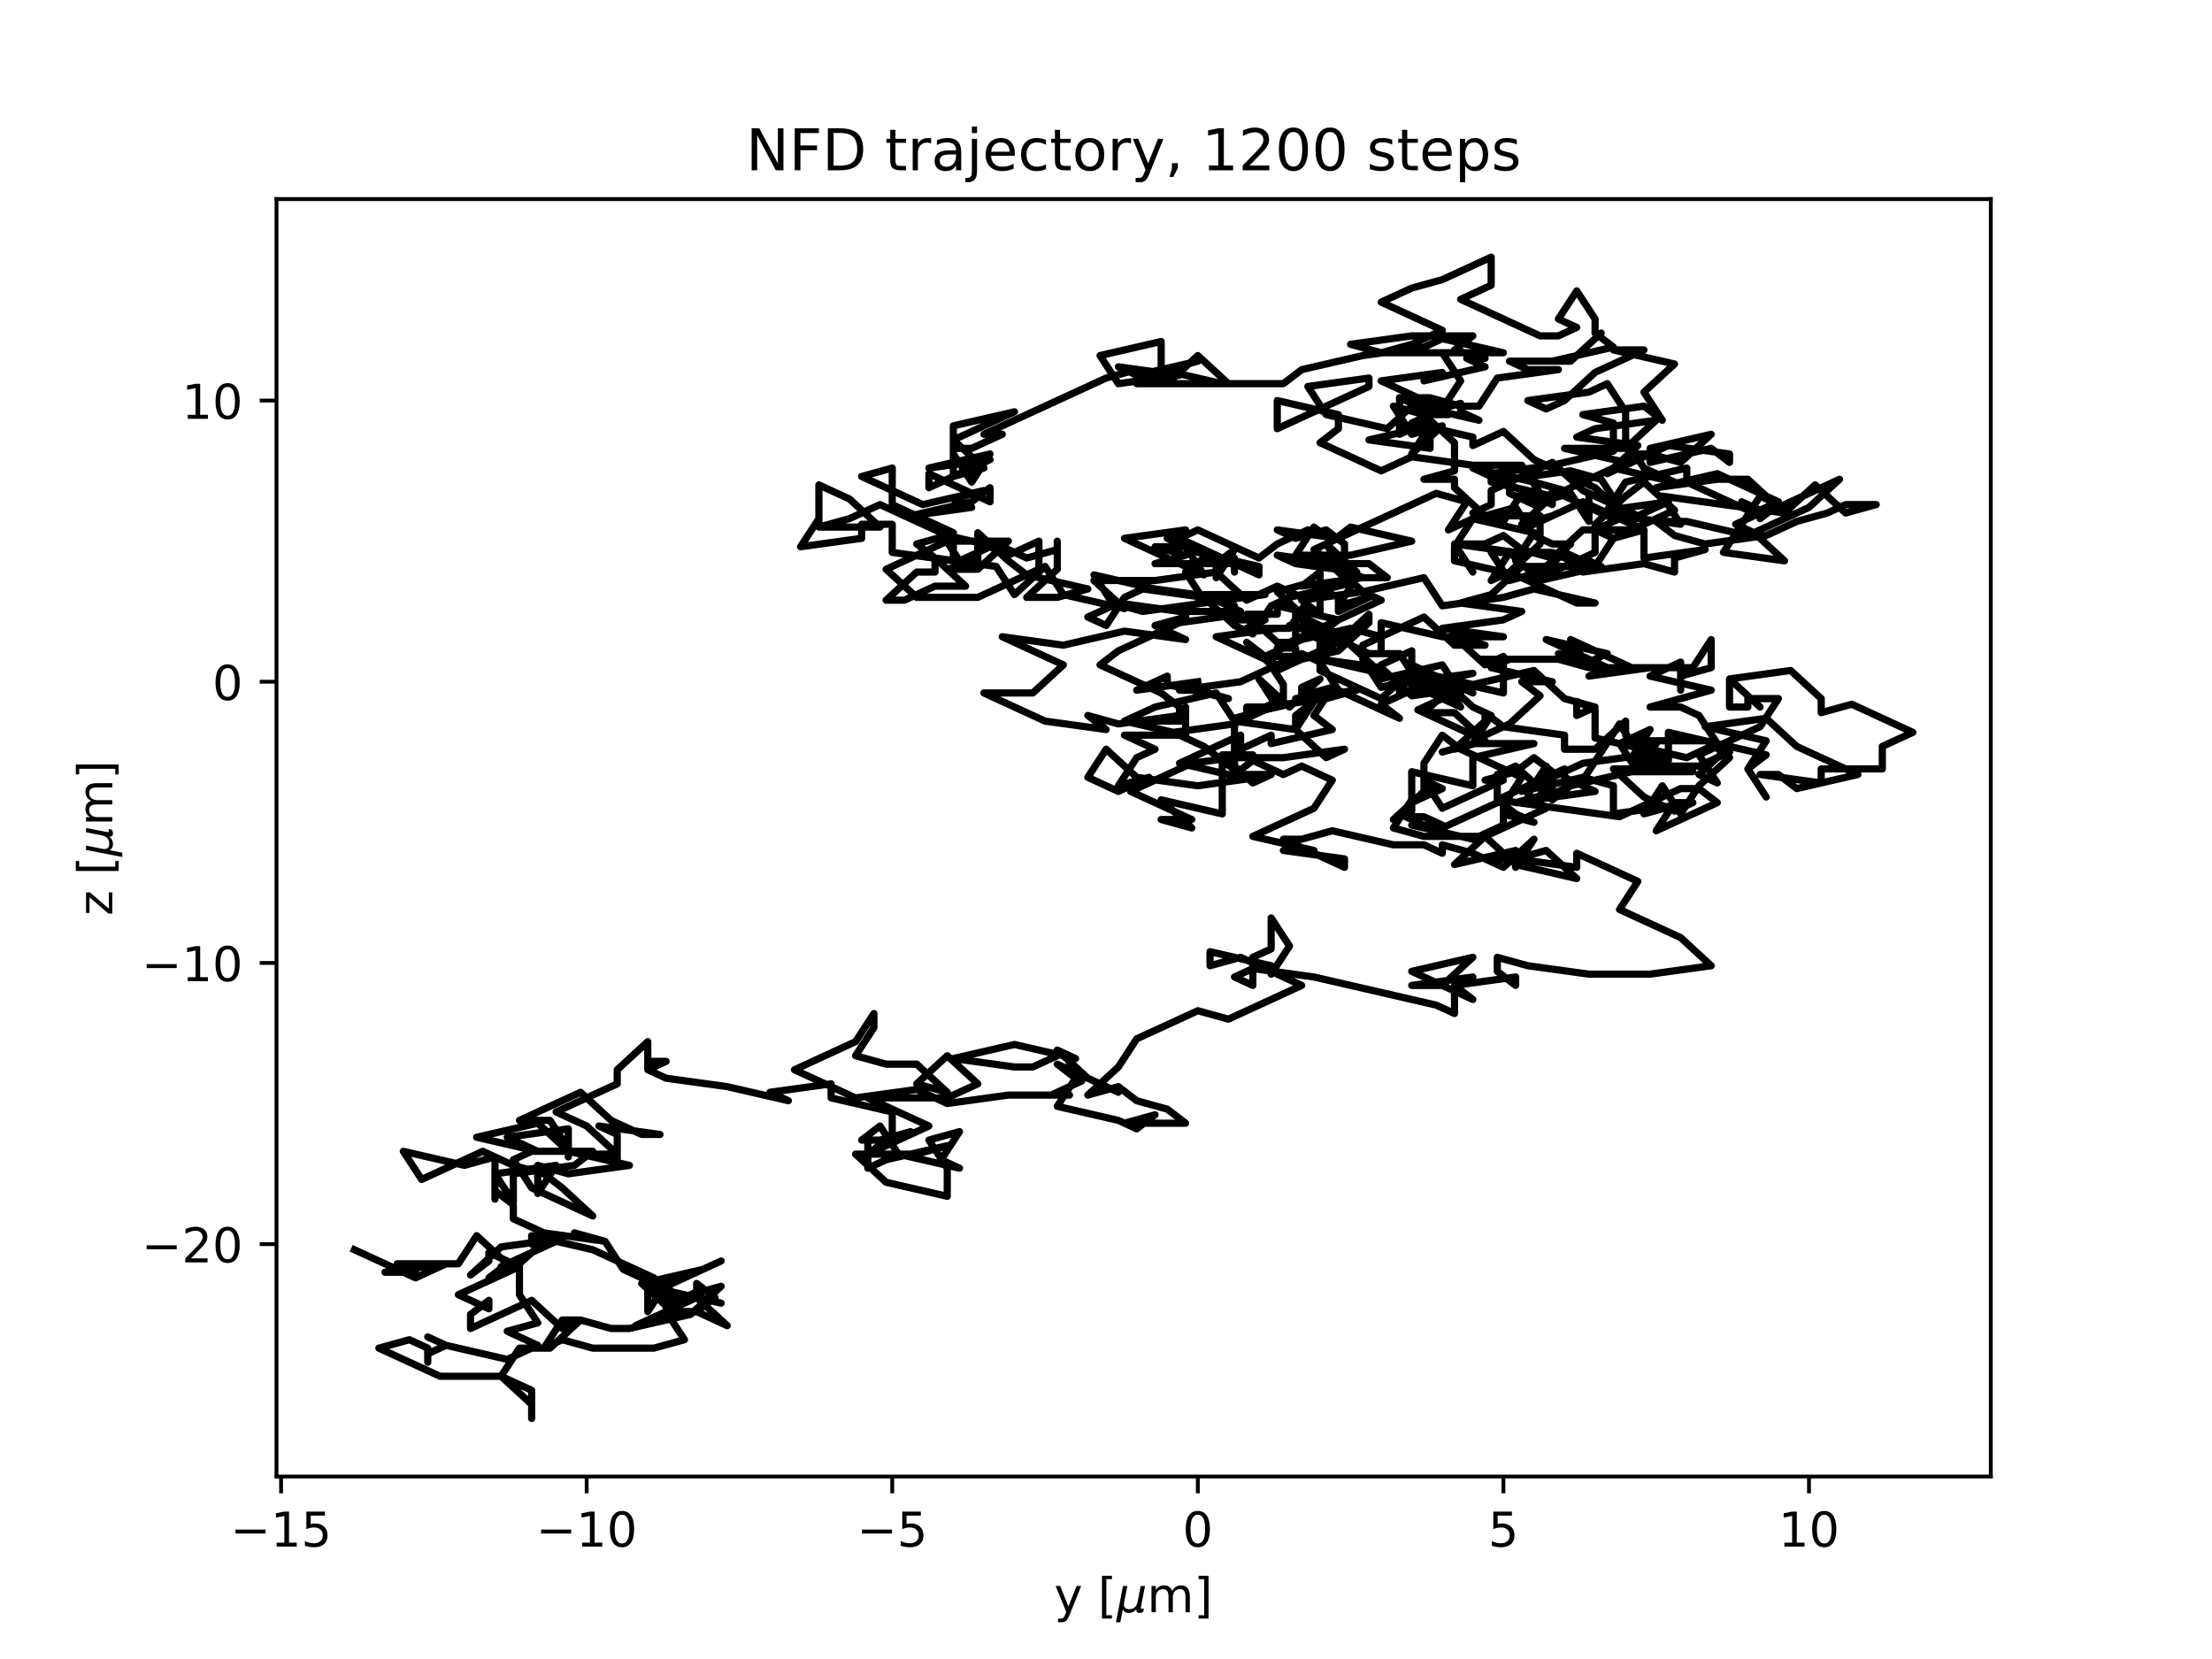 <?xml version="1.0" encoding="utf-8" standalone="no"?>
<!DOCTYPE svg PUBLIC "-//W3C//DTD SVG 1.1//EN"
  "http://www.w3.org/Graphics/SVG/1.1/DTD/svg11.dtd">
<!-- Created with matplotlib (https://matplotlib.org/) -->
<svg height="345.6pt" version="1.1" viewBox="0 0 460.8 345.6" width="460.8pt" xmlns="http://www.w3.org/2000/svg" xmlns:xlink="http://www.w3.org/1999/xlink">
 <defs>
  <style type="text/css">*{stroke-linecap:butt;stroke-linejoin:round;}</style>
 </defs>
 <g id="figure_1">
  <g id="patch_1">
   <path d="M 0 345.6 
L 460.8 345.6 
L 460.8 0 
L 0 0 
z
" style="fill:#ffffff;"/>
  </g>
  <g id="axes_1">
   <g id="patch_2">
    <path d="M 57.6 307.584 
L 414.72 307.584 
L 414.72 41.472 
L 57.6 41.472 
z
" style="fill:#ffffff;"/>
   </g>
   <g id="matplotlib.axis_1">
    <g id="xtick_1">
     <g id="line2d_1">
      <defs>
       <path d="M 0 0 
L 0 3.5 
" id="mf65640e2ad" style="stroke:#000000;stroke-width:0.8;"/>
      </defs>
      <g>
       <use style="stroke:#000000;stroke-width:0.8;" x="58.555" xlink:href="#mf65640e2ad" y="307.584"/>
      </g>
     </g>
     <g id="text_1">
      <!-- −15 -->
      <g transform="translate(48.003 322.182)scale(0.1 -0.1)">
       <defs>
        <path d="M 10.594 35.5 
L 73.188 35.5 
L 73.188 27.203 
L 10.594 27.203 
z
" id="DejaVuSans-8722"/>
        <path d="M 12.406 8.297 
L 28.516 8.297 
L 28.516 63.922 
L 10.984 60.406 
L 10.984 69.391 
L 28.422 72.906 
L 38.281 72.906 
L 38.281 8.297 
L 54.391 8.297 
L 54.391 0 
L 12.406 0 
z
" id="DejaVuSans-49"/>
        <path d="M 10.797 72.906 
L 49.516 72.906 
L 49.516 64.594 
L 19.828 64.594 
L 19.828 46.734 
Q 21.969 47.469 24.109 47.828 
Q 26.266 48.188 28.422 48.188 
Q 40.625 48.188 47.75 41.5 
Q 54.891 34.812 54.891 23.391 
Q 54.891 11.625 47.562 5.094 
Q 40.234 -1.422 26.906 -1.422 
Q 22.312 -1.422 17.547 -0.641 
Q 12.797 0.141 7.719 1.703 
L 7.719 11.625 
Q 12.109 9.234 16.797 8.062 
Q 21.484 6.891 26.703 6.891 
Q 35.156 6.891 40.078 11.328 
Q 45.016 15.766 45.016 23.391 
Q 45.016 31 40.078 35.438 
Q 35.156 39.891 26.703 39.891 
Q 22.75 39.891 18.812 39.016 
Q 14.891 38.141 10.797 36.281 
z
" id="DejaVuSans-53"/>
       </defs>
       <use xlink:href="#DejaVuSans-8722"/>
       <use x="83.789" xlink:href="#DejaVuSans-49"/>
       <use x="147.412" xlink:href="#DejaVuSans-53"/>
      </g>
     </g>
    </g>
    <g id="xtick_2">
     <g id="line2d_2">
      <g>
       <use style="stroke:#000000;stroke-width:0.8;" x="122.213" xlink:href="#mf65640e2ad" y="307.584"/>
      </g>
     </g>
     <g id="text_2">
      <!-- −10 -->
      <g transform="translate(111.66 322.182)scale(0.1 -0.1)">
       <defs>
        <path d="M 31.781 66.406 
Q 24.172 66.406 20.328 58.906 
Q 16.5 51.422 16.5 36.375 
Q 16.5 21.391 20.328 13.891 
Q 24.172 6.391 31.781 6.391 
Q 39.453 6.391 43.281 13.891 
Q 47.125 21.391 47.125 36.375 
Q 47.125 51.422 43.281 58.906 
Q 39.453 66.406 31.781 66.406 
z
M 31.781 74.219 
Q 44.047 74.219 50.516 64.516 
Q 56.984 54.828 56.984 36.375 
Q 56.984 17.969 50.516 8.266 
Q 44.047 -1.422 31.781 -1.422 
Q 19.531 -1.422 13.062 8.266 
Q 6.594 17.969 6.594 36.375 
Q 6.594 54.828 13.062 64.516 
Q 19.531 74.219 31.781 74.219 
z
" id="DejaVuSans-48"/>
       </defs>
       <use xlink:href="#DejaVuSans-8722"/>
       <use x="83.789" xlink:href="#DejaVuSans-49"/>
       <use x="147.412" xlink:href="#DejaVuSans-48"/>
      </g>
     </g>
    </g>
    <g id="xtick_3">
     <g id="line2d_3">
      <g>
       <use style="stroke:#000000;stroke-width:0.8;" x="185.87" xlink:href="#mf65640e2ad" y="307.584"/>
      </g>
     </g>
     <g id="text_3">
      <!-- −5 -->
      <g transform="translate(178.499 322.182)scale(0.1 -0.1)">
       <use xlink:href="#DejaVuSans-8722"/>
       <use x="83.789" xlink:href="#DejaVuSans-53"/>
      </g>
     </g>
    </g>
    <g id="xtick_4">
     <g id="line2d_4">
      <g>
       <use style="stroke:#000000;stroke-width:0.8;" x="249.528" xlink:href="#mf65640e2ad" y="307.584"/>
      </g>
     </g>
     <g id="text_4">
      <!-- 0 -->
      <g transform="translate(246.347 322.182)scale(0.1 -0.1)">
       <use xlink:href="#DejaVuSans-48"/>
      </g>
     </g>
    </g>
    <g id="xtick_5">
     <g id="line2d_5">
      <g>
       <use style="stroke:#000000;stroke-width:0.8;" x="313.186" xlink:href="#mf65640e2ad" y="307.584"/>
      </g>
     </g>
     <g id="text_5">
      <!-- 5 -->
      <g transform="translate(310.005 322.182)scale(0.1 -0.1)">
       <use xlink:href="#DejaVuSans-53"/>
      </g>
     </g>
    </g>
    <g id="xtick_6">
     <g id="line2d_6">
      <g>
       <use style="stroke:#000000;stroke-width:0.8;" x="376.844" xlink:href="#mf65640e2ad" y="307.584"/>
      </g>
     </g>
     <g id="text_6">
      <!-- 10 -->
      <g transform="translate(370.481 322.182)scale(0.1 -0.1)">
       <use xlink:href="#DejaVuSans-49"/>
       <use x="63.623" xlink:href="#DejaVuSans-48"/>
      </g>
     </g>
    </g>
    <g id="text_7">
     <!-- y [${\mu}$m] -->
     <g transform="translate(219.61 335.862)scale(0.1 -0.1)">
      <defs>
       <path d="M 32.172 -5.078 
Q 28.375 -14.844 24.75 -17.812 
Q 21.141 -20.797 15.094 -20.797 
L 7.906 -20.797 
L 7.906 -13.281 
L 13.188 -13.281 
Q 16.891 -13.281 18.938 -11.516 
Q 21 -9.766 23.484 -3.219 
L 25.094 0.875 
L 2.984 54.688 
L 12.5 54.688 
L 29.594 11.922 
L 46.688 54.688 
L 56.203 54.688 
z
" id="DejaVuSans-121"/>
       <path id="DejaVuSans-32"/>
       <path d="M 8.594 75.984 
L 29.297 75.984 
L 29.297 69 
L 17.578 69 
L 17.578 -6.203 
L 29.297 -6.203 
L 29.297 -13.188 
L 8.594 -13.188 
z
" id="DejaVuSans-91"/>
       <path d="M -1.312 -20.797 
L 13.375 54.688 
L 22.406 54.688 
L 15.766 20.656 
Q 15.578 19.625 15.422 18.359 
Q 15.281 17.094 15.281 15.828 
Q 15.281 11.281 18.141 8.828 
Q 21 6.391 26.312 6.391 
Q 33.547 6.391 37.984 10.484 
Q 42.438 14.594 44 22.797 
L 50.203 54.688 
L 59.188 54.688 
L 51.031 12.641 
Q 50.828 11.719 50.75 11.031 
Q 50.688 10.359 50.688 9.812 
Q 50.688 8.297 51.297 7.594 
Q 51.906 6.891 53.219 6.891 
Q 53.719 6.891 54.562 7.125 
Q 55.422 7.375 56.984 8.016 
L 55.609 0.781 
Q 53.469 -0.297 51.516 -0.859 
Q 49.562 -1.422 47.703 -1.422 
Q 44.484 -1.422 42.656 0.625 
Q 40.828 2.688 40.828 6.297 
Q 38.094 2.391 34.297 0.484 
Q 30.516 -1.422 25.391 -1.422 
Q 20.844 -1.422 17.453 0.672 
Q 14.062 2.781 12.984 6.203 
L 7.719 -20.797 
z
" id="DejaVuSans-Oblique-956"/>
       <path d="M 52 44.188 
Q 55.375 50.25 60.062 53.125 
Q 64.75 56 71.094 56 
Q 79.641 56 84.281 50.016 
Q 88.922 44.047 88.922 33.016 
L 88.922 0 
L 79.891 0 
L 79.891 32.719 
Q 79.891 40.578 77.094 44.375 
Q 74.312 48.188 68.609 48.188 
Q 61.625 48.188 57.562 43.547 
Q 53.516 38.922 53.516 30.906 
L 53.516 0 
L 44.484 0 
L 44.484 32.719 
Q 44.484 40.625 41.703 44.406 
Q 38.922 48.188 33.109 48.188 
Q 26.219 48.188 22.156 43.531 
Q 18.109 38.875 18.109 30.906 
L 18.109 0 
L 9.078 0 
L 9.078 54.688 
L 18.109 54.688 
L 18.109 46.188 
Q 21.188 51.219 25.484 53.609 
Q 29.781 56 35.688 56 
Q 41.656 56 45.828 52.969 
Q 50 49.953 52 44.188 
z
" id="DejaVuSans-109"/>
       <path d="M 30.422 75.984 
L 30.422 -13.188 
L 9.719 -13.188 
L 9.719 -6.203 
L 21.391 -6.203 
L 21.391 69 
L 9.719 69 
L 9.719 75.984 
z
" id="DejaVuSans-93"/>
      </defs>
      <use transform="translate(0 0.016)" xlink:href="#DejaVuSans-121"/>
      <use transform="translate(59.18 0.016)" xlink:href="#DejaVuSans-32"/>
      <use transform="translate(90.967 0.016)" xlink:href="#DejaVuSans-91"/>
      <use transform="translate(129.98 0.016)" xlink:href="#DejaVuSans-Oblique-956"/>
      <use transform="translate(193.604 0.016)" xlink:href="#DejaVuSans-109"/>
      <use transform="translate(291.016 0.016)" xlink:href="#DejaVuSans-93"/>
     </g>
    </g>
   </g>
   <g id="matplotlib.axis_2">
    <g id="ytick_1">
     <g id="line2d_7">
      <defs>
       <path d="M 0 0 
L -3.5 0 
" id="m71102a1666" style="stroke:#000000;stroke-width:0.8;"/>
      </defs>
      <g>
       <use style="stroke:#000000;stroke-width:0.8;" x="57.6" xlink:href="#m71102a1666" y="259.171"/>
      </g>
     </g>
     <g id="text_8">
      <!-- −20 -->
      <g transform="translate(29.495 262.97)scale(0.1 -0.1)">
       <defs>
        <path d="M 19.188 8.297 
L 53.609 8.297 
L 53.609 0 
L 7.328 0 
L 7.328 8.297 
Q 12.938 14.109 22.625 23.891 
Q 32.328 33.688 34.812 36.531 
Q 39.547 41.844 41.422 45.531 
Q 43.312 49.219 43.312 52.781 
Q 43.312 58.594 39.234 62.25 
Q 35.156 65.922 28.609 65.922 
Q 23.969 65.922 18.812 64.312 
Q 13.672 62.703 7.812 59.422 
L 7.812 69.391 
Q 13.766 71.781 18.938 73 
Q 24.125 74.219 28.422 74.219 
Q 39.75 74.219 46.484 68.547 
Q 53.219 62.891 53.219 53.422 
Q 53.219 48.922 51.531 44.891 
Q 49.859 40.875 45.406 35.406 
Q 44.188 33.984 37.641 27.219 
Q 31.109 20.453 19.188 8.297 
z
" id="DejaVuSans-50"/>
       </defs>
       <use xlink:href="#DejaVuSans-8722"/>
       <use x="83.789" xlink:href="#DejaVuSans-50"/>
       <use x="147.412" xlink:href="#DejaVuSans-48"/>
      </g>
     </g>
    </g>
    <g id="ytick_2">
     <g id="line2d_8">
      <g>
       <use style="stroke:#000000;stroke-width:0.8;" x="57.6" xlink:href="#m71102a1666" y="200.594"/>
      </g>
     </g>
     <g id="text_9">
      <!-- −10 -->
      <g transform="translate(29.495 204.394)scale(0.1 -0.1)">
       <use xlink:href="#DejaVuSans-8722"/>
       <use x="83.789" xlink:href="#DejaVuSans-49"/>
       <use x="147.412" xlink:href="#DejaVuSans-48"/>
      </g>
     </g>
    </g>
    <g id="ytick_3">
     <g id="line2d_9">
      <g>
       <use style="stroke:#000000;stroke-width:0.8;" x="57.6" xlink:href="#m71102a1666" y="142.018"/>
      </g>
     </g>
     <g id="text_10">
      <!-- 0 -->
      <g transform="translate(44.237 145.817)scale(0.1 -0.1)">
       <use xlink:href="#DejaVuSans-48"/>
      </g>
     </g>
    </g>
    <g id="ytick_4">
     <g id="line2d_10">
      <g>
       <use style="stroke:#000000;stroke-width:0.8;" x="57.6" xlink:href="#m71102a1666" y="83.442"/>
      </g>
     </g>
     <g id="text_11">
      <!-- 10 -->
      <g transform="translate(37.875 87.241)scale(0.1 -0.1)">
       <use xlink:href="#DejaVuSans-49"/>
       <use x="63.623" xlink:href="#DejaVuSans-48"/>
      </g>
     </g>
    </g>
    <g id="text_12">
     <!-- z [${\mu}$m] -->
     <g transform="translate(23.395 190.728)rotate(-90)scale(0.1 -0.1)">
      <defs>
       <path d="M 5.516 54.688 
L 48.188 54.688 
L 48.188 46.484 
L 14.406 7.172 
L 48.188 7.172 
L 48.188 0 
L 4.297 0 
L 4.297 8.203 
L 38.094 47.516 
L 5.516 47.516 
z
" id="DejaVuSans-122"/>
      </defs>
      <use transform="translate(0 0.016)" xlink:href="#DejaVuSans-122"/>
      <use transform="translate(52.49 0.016)" xlink:href="#DejaVuSans-32"/>
      <use transform="translate(84.277 0.016)" xlink:href="#DejaVuSans-91"/>
      <use transform="translate(123.291 0.016)" xlink:href="#DejaVuSans-Oblique-956"/>
      <use transform="translate(186.914 0.016)" xlink:href="#DejaVuSans-109"/>
      <use transform="translate(284.326 0.016)" xlink:href="#DejaVuSans-93"/>
     </g>
    </g>
   </g>
   <g id="line2d_11">
    <path clip-path="url(#p252a881a4e)" d="M 249.528 142.018 
L 236.797 143.775 
L 243.162 140.847 
L 243.162 142.604 
L 255.894 145.533 
L 249.528 143.775 
L 245.709 143.775 
L 258.44 142.018 
L 271.172 136.161 
L 274.991 137.918 
L 278.811 143.775 
L 291.542 149.633 
L 287.723 146.704 
L 294.089 143.775 
L 294.089 142.018 
L 306.82 140.261 
L 294.089 143.19 
L 306.82 143.19 
L 294.089 144.947 
L 287.723 139.089 
L 274.991 137.332 
L 287.723 140.261 
L 281.357 134.403 
L 285.176 136.161 
L 291.542 136.161 
L 295.362 142.018 
L 301.727 144.947 
L 295.362 147.876 
L 308.093 153.733 
L 314.459 150.805 
L 320.825 144.947 
L 317.005 142.018 
L 323.371 142.018 
L 310.64 139.089 
L 314.459 137.332 
L 308.093 137.332 
L 324.644 137.332 
L 331.01 139.089 
L 343.742 139.089 
L 331.01 140.847 
L 334.83 139.089 
L 322.098 133.232 
L 334.83 136.161 
L 331.01 137.918 
L 324.644 136.161 
L 331.01 139.089 
L 327.191 133.232 
L 339.922 139.089 
L 352.654 139.089 
L 356.473 133.232 
L 356.473 139.089 
L 350.107 140.847 
L 350.107 143.775 
L 350.107 137.918 
L 343.742 140.847 
L 356.473 143.775 
L 343.742 147.29 
L 350.107 147.29 
L 353.927 149.047 
L 357.746 154.905 
L 351.381 157.834 
L 338.649 154.905 
L 345.015 154.905 
L 341.195 160.763 
L 337.376 154.905 
L 343.742 151.976 
L 339.922 157.834 
L 352.654 160.763 
L 339.922 160.763 
L 327.191 163.691 
L 323.371 166.62 
L 323.371 160.763 
L 319.552 157.834 
L 315.732 160.763 
L 309.366 162.52 
L 313.186 162.52 
L 300.454 168.377 
L 296.635 162.52 
L 300.454 164.277 
L 294.089 167.206 
L 294.089 168.963 
L 290.269 170.721 
L 296.635 164.863 
L 296.635 159.005 
L 300.454 153.148 
L 304.274 156.076 
L 317.005 161.934 
L 313.186 167.792 
L 313.186 169.549 
L 319.552 171.306 
L 315.732 169.549 
L 311.913 166.62 
L 337.376 170.135 
L 350.107 164.277 
L 353.927 164.277 
L 357.746 167.206 
L 345.015 173.064 
L 348.834 167.206 
L 352.654 167.206 
L 348.834 168.963 
L 342.468 166.034 
L 336.103 160.177 
L 348.834 160.177 
L 342.468 157.248 
L 329.737 159.005 
L 317.005 164.863 
L 329.737 161.934 
L 336.103 163.691 
L 336.103 169.549 
L 348.834 167.792 
L 342.468 169.549 
L 346.288 163.691 
L 350.107 169.549 
L 353.927 163.691 
L 360.293 157.834 
L 356.473 154.905 
L 360.293 156.662 
L 353.927 159.591 
L 341.195 159.591 
L 345.015 156.662 
L 332.283 153.733 
L 332.283 147.876 
L 328.464 146.119 
L 328.464 149.047 
L 332.283 147.29 
L 325.917 145.533 
L 319.552 139.675 
L 306.82 142.604 
L 294.089 139.675 
L 287.723 145.533 
L 274.991 139.675 
L 274.991 133.817 
L 281.357 132.06 
L 268.625 130.303 
L 274.991 132.06 
L 278.811 129.131 
L 266.079 126.203 
L 266.079 127.96 
L 259.713 127.96 
L 266.079 133.817 
L 269.899 133.817 
L 269.899 132.06 
L 269.899 133.817 
L 276.264 130.889 
L 272.445 129.131 
L 266.079 123.274 
L 272.445 121.516 
L 278.811 124.445 
L 278.811 127.374 
L 285.176 124.445 
L 278.811 126.203 
L 282.63 120.345 
L 288.996 120.345 
L 288.996 120.345 
L 285.176 117.416 
L 278.811 117.416 
L 266.079 115.659 
L 269.899 117.416 
L 282.63 119.173 
L 276.264 113.316 
L 280.084 119.173 
L 280.084 119.173 
L 280.084 113.316 
L 276.264 110.387 
L 269.899 112.144 
L 266.079 110.387 
L 278.811 112.144 
L 272.445 110.387 
L 266.079 113.316 
L 262.26 116.245 
L 249.528 110.387 
L 245.709 112.144 
L 262.26 119.759 
L 262.26 118.002 
L 249.528 115.073 
L 243.162 112.144 
L 246.982 110.387 
L 234.25 112.144 
L 250.801 119.759 
L 246.982 113.902 
L 240.616 113.902 
L 246.982 115.659 
L 240.616 117.416 
L 253.348 117.416 
L 253.348 120.345 
L 257.167 114.487 
L 253.348 117.416 
L 257.167 117.416 
L 257.167 119.173 
L 257.167 116.245 
L 250.801 116.245 
L 246.982 119.173 
L 250.801 125.031 
L 246.982 126.788 
L 246.982 128.546 
L 240.616 130.303 
L 246.982 133.232 
L 234.25 131.474 
L 221.519 134.403 
L 208.787 132.646 
L 221.519 138.504 
L 215.153 144.361 
L 204.968 144.361 
L 217.699 150.219 
L 230.431 151.976 
L 226.611 149.047 
L 232.977 150.805 
L 245.709 149.047 
L 245.709 147.29 
L 241.889 144.361 
L 229.158 138.504 
L 232.977 135.575 
L 245.709 129.717 
L 258.44 127.96 
L 262.26 130.889 
L 268.625 130.889 
L 272.445 125.031 
L 266.079 122.102 
L 259.713 125.031 
L 253.348 119.173 
L 240.616 120.931 
L 227.884 120.931 
L 234.25 126.788 
L 221.519 123.86 
L 217.699 118.002 
L 211.333 123.86 
L 207.514 118.002 
L 194.782 116.245 
L 194.782 119.173 
L 190.963 119.173 
L 184.597 125.031 
L 188.417 125.031 
L 194.782 122.102 
L 201.148 122.102 
L 194.782 116.245 
L 190.963 113.316 
L 197.329 111.559 
L 210.06 114.487 
L 213.88 116.245 
L 220.246 114.487 
L 220.246 112.73 
L 220.246 118.588 
L 213.88 124.445 
L 220.246 124.445 
L 226.611 122.688 
L 213.88 119.759 
L 210.06 116.83 
L 203.695 110.973 
L 203.695 116.83 
L 197.329 118.588 
L 203.695 118.588 
L 210.06 112.73 
L 197.329 112.73 
L 184.597 118.588 
L 190.963 124.445 
L 203.695 124.445 
L 216.426 118.588 
L 216.426 112.73 
L 210.06 115.659 
L 206.241 113.902 
L 199.875 116.83 
L 196.056 110.973 
L 183.324 105.115 
L 176.958 108.044 
L 170.593 109.801 
L 183.324 109.801 
L 176.958 103.944 
L 170.593 101.015 
L 170.593 109.801 
L 170.593 108.044 
L 166.773 113.902 
L 166.773 113.902 
L 179.505 112.144 
L 179.505 109.215 
L 185.87 109.215 
L 185.87 115.073 
L 198.602 116.83 
L 198.602 110.973 
L 185.87 105.115 
L 185.87 97.5 
L 179.505 99.257 
L 192.236 105.115 
L 204.968 102.186 
L 198.602 103.944 
L 202.421 105.701 
L 189.69 107.458 
L 202.421 104.529 
L 206.241 101.601 
L 206.241 104.529 
L 193.509 98.672 
L 193.509 101.601 
L 206.241 95.743 
L 193.509 97.5 
L 206.241 94.571 
L 202.421 100.429 
L 198.602 94.571 
L 198.602 88.714 
L 211.333 85.785 
L 198.602 91.643 
L 204.968 97.5 
L 198.602 99.257 
L 198.602 93.4 
L 202.421 93.4 
L 208.787 90.471 
L 204.968 90.471 
L 230.431 78.756 
L 236.797 76.999 
L 236.797 79.927 
L 243.162 79.927 
L 249.528 74.07 
L 255.894 79.927 
L 255.894 79.927 
L 243.162 79.927 
L 243.162 76.999 
L 249.528 75.241 
L 236.797 78.17 
L 232.977 76.413 
L 245.709 78.17 
L 232.977 79.927 
L 229.158 74.07 
L 241.889 71.141 
L 241.889 76.999 
L 254.621 79.927 
L 267.352 79.927 
L 271.172 76.999 
L 283.903 74.07 
L 296.635 72.312 
L 300.454 70.555 
L 313.186 73.484 
L 287.723 73.484 
L 281.357 71.727 
L 294.089 69.969 
L 306.82 69.969 
L 303.001 72.898 
L 309.366 74.655 
L 305.547 74.655 
L 309.366 76.413 
L 296.635 79.342 
L 300.454 77.584 
L 287.723 79.342 
L 300.454 85.199 
L 304.274 79.342 
L 300.454 73.484 
L 287.723 73.484 
L 294.089 71.727 
L 300.454 68.798 
L 287.723 62.94 
L 287.723 62.94 
L 294.089 60.011 
L 300.454 58.254 
L 310.64 53.568 
L 310.64 59.426 
L 304.274 62.354 
L 320.825 69.969 
L 320.825 69.969 
L 324.644 69.969 
L 328.464 68.212 
L 324.644 66.455 
L 328.464 60.597 
L 332.283 66.455 
L 332.283 69.384 
L 336.103 72.312 
L 323.371 75.241 
L 323.371 75.241 
L 327.191 75.241 
L 333.556 69.384 
L 327.191 75.241 
L 314.459 75.241 
L 318.279 76.999 
L 324.644 76.999 
L 311.913 78.756 
L 308.093 84.613 
L 304.274 84.613 
L 297.908 82.856 
L 291.542 82.856 
L 291.542 82.856 
L 297.908 85.785 
L 304.274 84.028 
L 304.274 85.785 
L 308.093 87.542 
L 295.362 84.613 
L 291.542 82.856 
L 291.542 90.471 
L 297.908 87.542 
L 297.908 93.4 
L 285.176 91.643 
L 297.908 88.714 
L 294.089 94.571 
L 300.454 88.714 
L 294.089 90.471 
L 290.269 84.613 
L 296.635 86.371 
L 303.001 92.228 
L 303.001 98.086 
L 296.635 99.843 
L 303.001 99.843 
L 303.001 101.601 
L 309.366 107.458 
L 315.732 105.701 
L 319.552 111.559 
L 323.371 113.316 
L 327.191 113.316 
L 320.825 119.173 
L 314.459 120.931 
L 310.64 115.073 
L 323.371 115.073 
L 329.737 118.002 
L 317.005 118.002 
L 310.64 123.86 
L 304.274 125.617 
L 317.005 127.374 
L 313.186 129.131 
L 300.454 130.889 
L 313.186 132.646 
L 300.454 132.646 
L 287.723 129.717 
L 287.723 135.575 
L 287.723 132.646 
L 281.357 130.889 
L 268.625 133.817 
L 287.723 125.031 
L 283.903 123.274 
L 271.172 125.031 
L 274.991 127.96 
L 274.991 119.173 
L 271.172 122.102 
L 283.903 120.345 
L 277.538 117.416 
L 273.718 114.487 
L 299.181 102.772 
L 305.547 104.529 
L 301.727 110.387 
L 308.093 107.458 
L 308.093 107.458 
L 320.825 107.458 
L 320.825 113.316 
L 314.459 119.173 
L 310.64 120.931 
L 314.459 115.073 
L 320.825 120.931 
L 333.556 118.002 
L 329.737 116.245 
L 329.737 119.173 
L 342.468 117.416 
L 348.834 119.173 
L 348.834 116.245 
L 355.2 114.487 
L 342.468 116.245 
L 342.468 110.387 
L 329.737 104.529 
L 317.005 110.387 
L 323.371 107.458 
L 317.005 109.215 
L 323.371 103.358 
L 310.64 100.429 
L 310.64 98.672 
L 323.371 96.914 
L 336.103 93.986 
L 336.103 88.128 
L 329.737 86.371 
L 342.468 84.613 
L 346.288 87.542 
L 342.468 81.685 
L 348.834 75.827 
L 336.103 72.898 
L 342.468 72.898 
L 332.283 77.584 
L 325.917 83.442 
L 322.098 85.199 
L 318.279 83.442 
L 331.01 81.685 
L 334.83 79.927 
L 338.649 85.785 
L 338.649 91.643 
L 342.468 97.5 
L 348.834 100.429 
L 336.103 97.5 
L 339.922 94.571 
L 343.742 94.571 
L 350.107 96.329 
L 356.473 90.471 
L 343.742 93.4 
L 343.742 96.329 
L 343.742 96.329 
L 356.473 93.4 
L 360.293 96.329 
L 360.293 94.571 
L 347.561 92.814 
L 334.83 98.672 
L 341.195 92.814 
L 341.195 92.814 
L 328.464 91.057 
L 332.283 89.3 
L 345.015 87.542 
L 338.649 93.4 
L 325.917 93.4 
L 338.649 96.329 
L 325.917 102.186 
L 319.552 100.429 
L 306.82 97.5 
L 323.371 105.115 
L 323.371 102.186 
L 336.103 108.044 
L 342.468 108.044 
L 329.737 102.186 
L 323.371 96.329 
L 310.64 102.186 
L 310.64 105.115 
L 306.82 106.872 
L 313.186 108.63 
L 317.005 102.772 
L 320.825 105.701 
L 314.459 102.772 
L 314.459 99.843 
L 327.191 98.086 
L 333.556 99.843 
L 337.376 105.701 
L 341.195 107.458 
L 347.561 104.529 
L 334.83 106.287 
L 338.649 100.429 
L 351.381 97.5 
L 351.381 100.429 
L 364.112 106.287 
L 367.932 106.287 
L 361.566 109.215 
L 365.385 110.973 
L 371.751 116.83 
L 359.019 115.073 
L 366.658 103.358 
L 370.478 105.115 
L 366.658 108.044 
L 366.658 106.287 
L 362.839 104.529 
L 366.658 106.287 
L 370.478 104.529 
L 357.746 98.672 
L 345.015 101.601 
L 357.746 99.843 
L 364.112 99.843 
L 370.478 105.701 
L 383.209 99.843 
L 376.844 105.701 
L 364.112 111.559 
L 351.381 108.63 
L 345.015 108.63 
L 348.834 111.559 
L 355.2 113.316 
L 367.932 111.559 
L 374.297 108.63 
L 380.663 106.872 
L 384.483 105.115 
L 384.483 105.115 
L 390.848 105.115 
L 384.483 106.872 
L 384.483 106.872 
L 378.117 101.015 
L 371.751 106.872 
L 346.288 103.358 
L 350.107 109.215 
L 337.376 107.458 
L 337.376 105.701 
L 331.01 102.772 
L 331.01 108.63 
L 327.191 102.772 
L 320.825 104.529 
L 320.825 102.772 
L 317.005 96.914 
L 306.82 96.914 
L 294.089 95.157 
L 287.723 98.086 
L 274.991 92.228 
L 278.811 89.3 
L 278.811 86.371 
L 266.079 83.442 
L 266.079 89.3 
L 285.176 80.513 
L 285.176 78.756 
L 272.445 80.513 
L 276.264 86.371 
L 288.996 89.3 
L 295.362 83.442 
L 301.727 86.371 
L 297.908 86.371 
L 294.089 88.128 
L 306.82 91.057 
L 306.82 92.814 
L 313.186 89.885 
L 319.552 95.743 
L 332.283 101.601 
L 338.649 107.458 
L 332.283 110.387 
L 336.103 112.144 
L 348.834 106.287 
L 342.468 100.429 
L 338.649 103.358 
L 332.283 109.215 
L 332.283 115.073 
L 319.552 120.931 
L 325.917 115.073 
L 332.283 118.002 
L 336.103 112.144 
L 342.468 110.387 
L 329.737 110.387 
L 323.371 116.245 
L 317.005 114.487 
L 313.186 111.559 
L 309.366 113.316 
L 303.001 113.316 
L 306.82 119.173 
L 303.001 113.316 
L 315.732 115.073 
L 315.732 116.83 
L 319.552 110.973 
L 306.82 108.044 
L 303.001 113.902 
L 303.001 116.83 
L 315.732 119.759 
L 328.464 125.617 
L 332.283 125.617 
L 319.552 122.688 
L 313.186 124.445 
L 300.454 126.203 
L 296.635 120.345 
L 283.903 123.274 
L 277.538 117.416 
L 273.718 115.659 
L 269.899 115.659 
L 273.718 109.801 
L 277.538 112.73 
L 281.357 109.801 
L 294.089 112.73 
L 281.357 115.659 
L 274.991 115.659 
L 281.357 121.516 
L 268.625 124.445 
L 264.806 126.203 
L 260.987 132.06 
L 257.167 130.303 
L 250.801 124.445 
L 238.07 122.688 
L 234.25 124.445 
L 230.431 130.303 
L 226.611 128.546 
L 232.977 125.617 
L 245.709 127.374 
L 258.44 127.374 
L 250.801 123.86 
L 263.533 123.86 
L 238.07 127.374 
L 231.704 125.617 
L 227.884 119.759 
L 240.616 122.688 
L 253.348 124.445 
L 257.167 126.203 
L 257.167 129.131 
L 263.533 129.131 
L 259.713 130.889 
L 266.079 130.889 
L 253.348 132.646 
L 266.079 138.504 
L 278.811 135.575 
L 285.176 129.717 
L 285.176 127.96 
L 278.811 133.817 
L 266.079 139.675 
L 259.713 133.817 
L 263.533 136.746 
L 269.899 136.746 
L 269.899 134.989 
L 266.079 134.989 
L 272.445 132.06 
L 276.264 133.817 
L 269.899 127.96 
L 269.899 133.817 
L 263.533 136.746 
L 267.352 142.604 
L 267.352 145.533 
L 260.987 148.462 
L 273.718 145.533 
L 269.899 145.533 
L 282.63 143.775 
L 276.264 145.533 
L 263.533 147.29 
L 263.533 147.29 
L 259.713 149.047 
L 259.713 147.29 
L 266.079 147.29 
L 262.26 141.432 
L 268.625 147.29 
L 274.991 141.432 
L 271.172 143.19 
L 271.172 144.947 
L 277.538 143.19 
L 273.718 149.047 
L 277.538 151.976 
L 264.806 154.905 
L 264.806 153.148 
L 258.44 156.076 
L 258.44 153.148 
L 245.709 159.005 
L 258.44 161.934 
L 262.26 161.934 
L 249.528 163.691 
L 236.797 161.934 
L 230.431 156.076 
L 226.611 161.934 
L 232.977 164.863 
L 239.343 161.934 
L 232.977 163.691 
L 236.797 157.834 
L 240.616 156.076 
L 234.25 153.148 
L 246.982 153.148 
L 246.982 147.29 
L 246.982 153.148 
L 234.25 150.219 
L 246.982 150.219 
L 234.25 150.219 
L 240.616 147.29 
L 253.348 144.361 
L 257.167 150.219 
L 269.899 151.976 
L 273.718 146.119 
L 269.899 149.047 
L 269.899 151.976 
L 276.264 157.834 
L 280.084 156.076 
L 267.352 157.834 
L 254.621 157.834 
L 254.621 169.549 
L 241.889 166.62 
L 248.255 172.478 
L 241.889 170.721 
L 248.255 170.721 
L 235.523 164.863 
L 248.255 159.005 
L 260.987 157.248 
L 254.621 157.248 
L 260.987 163.106 
L 264.806 161.348 
L 258.44 161.348 
L 250.801 155.491 
L 244.436 152.562 
L 257.167 150.805 
L 263.533 147.876 
L 257.167 149.633 
L 257.167 161.348 
L 260.987 158.42 
L 267.352 161.348 
L 271.172 159.591 
L 277.538 162.52 
L 273.718 168.377 
L 260.987 174.235 
L 273.718 177.164 
L 267.352 177.164 
L 280.084 178.921 
L 280.084 180.679 
L 267.352 174.821 
L 271.172 174.821 
L 277.538 173.064 
L 290.269 175.992 
L 296.635 175.992 
L 300.454 177.75 
L 300.454 175.992 
L 306.82 177.75 
L 313.186 180.679 
L 319.552 174.821 
L 315.732 180.679 
L 315.732 178.921 
L 322.098 177.164 
L 328.464 183.022 
L 315.732 180.093 
L 309.366 174.235 
L 296.635 174.235 
L 290.269 172.478 
L 294.089 166.62 
L 294.089 160.763 
L 306.82 163.691 
L 306.82 157.834 
L 319.552 154.905 
L 306.82 154.905 
L 300.454 156.662 
L 306.82 154.905 
L 310.64 149.047 
L 306.82 147.29 
L 300.454 141.432 
L 313.186 144.361 
L 313.186 136.746 
L 309.366 138.504 
L 303.001 132.646 
L 309.366 134.403 
L 303.001 134.403 
L 296.635 128.546 
L 283.903 134.403 
L 283.903 137.332 
L 283.903 137.332 
L 287.723 143.19 
L 294.089 141.432 
L 300.454 141.432 
L 304.274 147.29 
L 291.542 141.432 
L 291.542 144.361 
L 304.274 144.361 
L 300.454 138.504 
L 287.723 141.432 
L 287.723 138.504 
L 294.089 135.575 
L 294.089 138.504 
L 306.82 144.361 
L 303.001 142.604 
L 296.635 148.462 
L 303.001 148.462 
L 309.366 154.319 
L 303.001 156.076 
L 309.366 150.219 
L 309.366 148.462 
L 313.186 151.39 
L 325.917 153.148 
L 325.917 156.076 
L 332.283 156.076 
L 338.649 150.219 
L 338.649 153.148 
L 342.468 156.076 
L 338.649 154.319 
L 355.2 154.319 
L 367.932 157.248 
L 364.112 160.177 
L 367.932 166.034 
L 364.112 160.177 
L 367.932 154.319 
L 355.2 151.39 
L 367.932 149.633 
L 374.297 155.491 
L 387.029 161.348 
L 387.029 161.348 
L 374.297 164.277 
L 370.478 161.348 
L 366.658 161.348 
L 379.39 163.106 
L 379.39 160.177 
L 392.121 160.177 
L 392.121 155.491 
L 398.487 152.562 
L 385.756 146.704 
L 379.39 148.462 
L 379.39 145.533 
L 373.024 139.675 
L 360.293 141.432 
L 366.658 147.29 
L 360.293 141.432 
L 360.293 147.29 
L 364.112 147.29 
L 364.112 145.533 
L 370.478 145.533 
L 366.658 151.39 
L 353.927 157.248 
L 357.746 163.106 
L 353.927 161.348 
L 360.293 155.491 
L 347.561 152.562 
L 347.561 158.42 
L 341.195 156.662 
L 337.376 150.805 
L 329.737 162.52 
L 323.371 165.449 
L 323.371 163.691 
L 319.552 166.62 
L 332.283 164.863 
L 325.917 161.934 
L 325.917 160.177 
L 313.186 166.034 
L 313.186 171.892 
L 306.82 174.821 
L 294.089 171.892 
L 300.454 171.892 
L 296.635 170.135 
L 296.635 170.135 
L 292.815 170.135 
L 299.181 173.064 
L 311.913 167.206 
L 311.913 161.348 
L 315.732 159.591 
L 322.098 165.449 
L 315.732 167.206 
L 322.098 165.449 
L 322.098 159.591 
L 318.279 165.449 
L 322.098 168.377 
L 309.366 174.235 
L 303.001 180.093 
L 315.732 177.164 
L 315.732 177.164 
L 309.366 178.921 
L 315.732 178.921 
L 328.464 180.679 
L 328.464 177.75 
L 341.195 183.607 
L 337.376 189.465 
L 350.107 195.323 
L 356.473 201.18 
L 343.742 202.937 
L 331.01 202.937 
L 318.279 201.18 
L 311.913 199.423 
L 311.913 202.352 
L 315.732 205.281 
L 315.732 203.523 
L 303.001 205.281 
L 306.82 203.523 
L 306.82 203.523 
L 294.089 205.281 
L 300.454 205.281 
L 306.82 199.423 
L 294.089 202.352 
L 306.82 208.209 
L 303.001 205.281 
L 303.001 211.138 
L 299.181 209.381 
L 273.718 203.523 
L 260.987 201.766 
L 257.167 203.523 
L 260.987 205.281 
L 260.987 199.423 
L 264.806 197.666 
L 264.806 191.222 
L 268.625 197.08 
L 264.806 202.937 
L 264.806 201.18 
L 252.074 198.251 
L 252.074 201.18 
L 258.44 199.423 
L 271.172 205.281 
L 255.894 212.31 
L 249.528 210.552 
L 236.797 216.41 
L 232.977 222.268 
L 226.611 228.125 
L 232.977 226.368 
L 236.797 229.297 
L 243.162 231.054 
L 246.982 233.983 
L 234.25 233.983 
L 240.616 232.226 
L 236.797 235.154 
L 232.977 233.397 
L 220.246 230.468 
L 224.065 224.611 
L 220.246 221.682 
L 232.977 227.54 
L 226.611 224.611 
L 220.246 218.753 
L 224.065 220.51 
L 211.333 217.582 
L 198.602 220.51 
L 211.333 222.268 
L 215.153 222.268 
L 221.519 219.339 
L 225.338 225.196 
L 218.972 228.125 
L 222.792 228.125 
L 210.06 228.125 
L 197.329 229.883 
L 190.963 226.954 
L 178.231 228.711 
L 165.5 222.853 
L 178.231 216.996 
L 182.051 211.138 
L 182.051 214.067 
L 178.231 219.925 
L 184.597 221.682 
L 190.963 221.682 
L 197.329 227.54 
L 190.963 225.782 
L 197.329 219.925 
L 203.695 225.782 
L 197.329 228.711 
L 180.778 228.711 
L 193.509 234.569 
L 180.778 240.426 
L 184.597 237.497 
L 180.778 237.497 
L 180.778 243.355 
L 184.597 241.598 
L 197.329 238.669 
L 190.963 240.426 
L 178.231 240.426 
L 184.597 246.284 
L 197.329 249.213 
L 197.329 243.355 
L 193.509 237.497 
L 199.875 235.74 
L 196.056 241.598 
L 199.875 243.355 
L 187.144 240.426 
L 183.324 234.569 
L 179.505 237.497 
L 183.324 237.497 
L 189.69 235.74 
L 185.87 237.497 
L 185.87 231.64 
L 173.139 228.711 
L 173.139 225.782 
L 160.407 227.54 
L 164.227 229.297 
L 151.495 226.368 
L 138.764 224.611 
L 134.944 222.853 
L 134.944 221.096 
L 138.764 221.096 
L 134.944 222.853 
L 134.944 216.996 
L 128.578 222.853 
L 128.578 225.782 
L 115.847 231.64 
L 122.213 234.569 
L 128.578 240.426 
L 122.213 240.426 
L 128.578 242.184 
L 128.578 236.326 
L 124.759 234.569 
L 137.49 236.326 
L 133.671 236.326 
L 127.305 233.397 
L 120.939 227.54 
L 108.208 233.397 
L 114.574 233.397 
L 118.393 239.255 
L 118.393 241.012 
L 118.393 235.154 
L 105.662 236.912 
L 112.027 239.841 
L 99.296 236.912 
L 112.027 233.983 
L 118.393 239.841 
L 131.125 242.769 
L 118.393 244.527 
L 112.027 242.769 
L 112.027 248.627 
L 115.847 242.769 
L 103.115 244.527 
L 106.935 250.384 
L 106.935 244.527 
L 119.666 242.769 
L 123.486 239.841 
L 110.754 239.841 
L 106.935 241.598 
L 110.754 247.455 
L 123.486 253.313 
L 117.12 247.455 
L 113.301 244.527 
L 106.935 242.769 
L 100.569 239.841 
L 87.837 245.698 
L 84.018 239.841 
L 96.75 242.769 
L 103.115 241.012 
L 103.115 249.799 
L 103.115 248.041 
L 106.935 250.97 
L 106.935 253.899 
L 113.301 256.828 
L 126.032 258.585 
L 119.666 256.828 
L 126.032 258.585 
L 129.852 264.443 
L 142.583 270.3 
L 138.764 273.229 
L 145.129 273.229 
L 151.495 276.158 
L 145.129 270.3 
L 132.398 276.158 
L 145.129 273.229 
L 148.949 270.3 
L 145.129 267.371 
L 145.129 269.129 
L 138.764 272.057 
L 138.764 270.3 
L 134.944 267.371 
L 134.944 273.229 
L 138.764 267.371 
L 138.764 267.371 
L 138.764 273.229 
L 142.583 279.087 
L 136.217 280.844 
L 123.486 280.844 
L 117.12 279.087 
L 113.301 280.844 
L 117.12 274.986 
L 120.939 274.986 
L 117.12 276.744 
L 110.754 270.886 
L 98.023 276.744 
L 98.023 273.815 
L 101.842 270.886 
L 101.842 272.643 
L 95.476 269.714 
L 108.208 263.857 
L 104.388 263.857 
L 117.12 257.999 
L 104.388 259.756 
L 98.023 265.614 
L 101.842 262.685 
L 101.842 260.928 
L 108.208 263.857 
L 108.208 269.714 
L 112.027 275.572 
L 105.662 277.329 
L 112.027 280.258 
L 105.662 283.187 
L 92.93 280.258 
L 89.111 278.501 
L 92.93 280.258 
L 89.111 282.015 
L 89.111 283.773 
L 89.111 280.844 
L 85.291 279.087 
L 78.925 280.844 
L 78.925 280.844 
L 91.657 286.702 
L 104.388 286.702 
L 110.754 292.559 
L 110.754 295.488 
L 110.754 289.63 
L 104.388 286.702 
L 108.208 280.844 
L 114.574 280.844 
L 120.939 274.986 
L 127.305 276.744 
L 131.125 276.744 
L 143.856 273.815 
L 150.222 267.957 
L 143.856 269.714 
L 150.222 271.472 
L 137.49 268.543 
L 150.222 262.685 
L 146.403 264.443 
L 133.671 267.371 
L 140.037 273.229 
L 140.037 274.986 
L 140.037 269.129 
L 136.217 266.2 
L 123.486 260.342 
L 110.754 257.413 
L 110.754 259.171 
L 114.574 257.413 
L 108.208 263.271 
L 101.842 266.2 
L 105.662 263.271 
L 99.296 257.413 
L 95.476 263.271 
L 82.745 263.271 
L 86.564 265.028 
L 80.199 265.028 
L 92.93 263.271 
L 86.564 266.2 
L 73.833 260.342 
L 73.833 260.342 
" style="fill:none;stroke:#000000;stroke-linecap:square;stroke-width:1.5;"/>
   </g>
   <g id="patch_3">
    <path d="M 57.6 307.584 
L 57.6 41.472 
" style="fill:none;stroke:#000000;stroke-linecap:square;stroke-linejoin:miter;stroke-width:0.8;"/>
   </g>
   <g id="patch_4">
    <path d="M 414.72 307.584 
L 414.72 41.472 
" style="fill:none;stroke:#000000;stroke-linecap:square;stroke-linejoin:miter;stroke-width:0.8;"/>
   </g>
   <g id="patch_5">
    <path d="M 57.6 307.584 
L 414.72 307.584 
" style="fill:none;stroke:#000000;stroke-linecap:square;stroke-linejoin:miter;stroke-width:0.8;"/>
   </g>
   <g id="patch_6">
    <path d="M 57.6 41.472 
L 414.72 41.472 
" style="fill:none;stroke:#000000;stroke-linecap:square;stroke-linejoin:miter;stroke-width:0.8;"/>
   </g>
   <g id="text_13">
    <!-- NFD trajectory, 1200 steps -->
    <g transform="translate(155.404 35.472)scale(0.12 -0.12)">
     <defs>
      <path d="M 9.812 72.906 
L 23.094 72.906 
L 55.422 11.922 
L 55.422 72.906 
L 64.984 72.906 
L 64.984 0 
L 51.703 0 
L 19.391 60.984 
L 19.391 0 
L 9.812 0 
z
" id="DejaVuSans-78"/>
      <path d="M 9.812 72.906 
L 51.703 72.906 
L 51.703 64.594 
L 19.672 64.594 
L 19.672 43.109 
L 48.578 43.109 
L 48.578 34.812 
L 19.672 34.812 
L 19.672 0 
L 9.812 0 
z
" id="DejaVuSans-70"/>
      <path d="M 19.672 64.797 
L 19.672 8.109 
L 31.594 8.109 
Q 46.688 8.109 53.688 14.938 
Q 60.688 21.781 60.688 36.531 
Q 60.688 51.172 53.688 57.984 
Q 46.688 64.797 31.594 64.797 
z
M 9.812 72.906 
L 30.078 72.906 
Q 51.266 72.906 61.172 64.094 
Q 71.094 55.281 71.094 36.531 
Q 71.094 17.672 61.125 8.828 
Q 51.172 0 30.078 0 
L 9.812 0 
z
" id="DejaVuSans-68"/>
      <path d="M 18.312 70.219 
L 18.312 54.688 
L 36.812 54.688 
L 36.812 47.703 
L 18.312 47.703 
L 18.312 18.016 
Q 18.312 11.328 20.141 9.422 
Q 21.969 7.516 27.594 7.516 
L 36.812 7.516 
L 36.812 0 
L 27.594 0 
Q 17.188 0 13.234 3.875 
Q 9.281 7.766 9.281 18.016 
L 9.281 47.703 
L 2.688 47.703 
L 2.688 54.688 
L 9.281 54.688 
L 9.281 70.219 
z
" id="DejaVuSans-116"/>
      <path d="M 41.109 46.297 
Q 39.594 47.172 37.812 47.578 
Q 36.031 48 33.891 48 
Q 26.266 48 22.188 43.047 
Q 18.109 38.094 18.109 28.812 
L 18.109 0 
L 9.078 0 
L 9.078 54.688 
L 18.109 54.688 
L 18.109 46.188 
Q 20.953 51.172 25.484 53.578 
Q 30.031 56 36.531 56 
Q 37.453 56 38.578 55.875 
Q 39.703 55.766 41.062 55.516 
z
" id="DejaVuSans-114"/>
      <path d="M 34.281 27.484 
Q 23.391 27.484 19.188 25 
Q 14.984 22.516 14.984 16.5 
Q 14.984 11.719 18.141 8.906 
Q 21.297 6.109 26.703 6.109 
Q 34.188 6.109 38.703 11.406 
Q 43.219 16.703 43.219 25.484 
L 43.219 27.484 
z
M 52.203 31.203 
L 52.203 0 
L 43.219 0 
L 43.219 8.297 
Q 40.141 3.328 35.547 0.953 
Q 30.953 -1.422 24.312 -1.422 
Q 15.922 -1.422 10.953 3.297 
Q 6 8.016 6 15.922 
Q 6 25.141 12.172 29.828 
Q 18.359 34.516 30.609 34.516 
L 43.219 34.516 
L 43.219 35.406 
Q 43.219 41.609 39.141 45 
Q 35.062 48.391 27.688 48.391 
Q 23 48.391 18.547 47.266 
Q 14.109 46.141 10.016 43.891 
L 10.016 52.203 
Q 14.938 54.109 19.578 55.047 
Q 24.219 56 28.609 56 
Q 40.484 56 46.344 49.844 
Q 52.203 43.703 52.203 31.203 
z
" id="DejaVuSans-97"/>
      <path d="M 9.422 54.688 
L 18.406 54.688 
L 18.406 -0.984 
Q 18.406 -11.422 14.422 -16.109 
Q 10.453 -20.797 1.609 -20.797 
L -1.812 -20.797 
L -1.812 -13.188 
L 0.594 -13.188 
Q 5.719 -13.188 7.562 -10.812 
Q 9.422 -8.453 9.422 -0.984 
z
M 9.422 75.984 
L 18.406 75.984 
L 18.406 64.594 
L 9.422 64.594 
z
" id="DejaVuSans-106"/>
      <path d="M 56.203 29.594 
L 56.203 25.203 
L 14.891 25.203 
Q 15.484 15.922 20.484 11.062 
Q 25.484 6.203 34.422 6.203 
Q 39.594 6.203 44.453 7.469 
Q 49.312 8.734 54.109 11.281 
L 54.109 2.781 
Q 49.266 0.734 44.188 -0.344 
Q 39.109 -1.422 33.891 -1.422 
Q 20.797 -1.422 13.156 6.188 
Q 5.516 13.812 5.516 26.812 
Q 5.516 40.234 12.766 48.109 
Q 20.016 56 32.328 56 
Q 43.359 56 49.781 48.891 
Q 56.203 41.797 56.203 29.594 
z
M 47.219 32.234 
Q 47.125 39.594 43.094 43.984 
Q 39.062 48.391 32.422 48.391 
Q 24.906 48.391 20.391 44.141 
Q 15.875 39.891 15.188 32.172 
z
" id="DejaVuSans-101"/>
      <path d="M 48.781 52.594 
L 48.781 44.188 
Q 44.969 46.297 41.141 47.344 
Q 37.312 48.391 33.406 48.391 
Q 24.656 48.391 19.812 42.844 
Q 14.984 37.312 14.984 27.297 
Q 14.984 17.281 19.812 11.734 
Q 24.656 6.203 33.406 6.203 
Q 37.312 6.203 41.141 7.25 
Q 44.969 8.297 48.781 10.406 
L 48.781 2.094 
Q 45.016 0.344 40.984 -0.531 
Q 36.969 -1.422 32.422 -1.422 
Q 20.062 -1.422 12.781 6.344 
Q 5.516 14.109 5.516 27.297 
Q 5.516 40.672 12.859 48.328 
Q 20.219 56 33.016 56 
Q 37.156 56 41.109 55.141 
Q 45.062 54.297 48.781 52.594 
z
" id="DejaVuSans-99"/>
      <path d="M 30.609 48.391 
Q 23.391 48.391 19.188 42.75 
Q 14.984 37.109 14.984 27.297 
Q 14.984 17.484 19.156 11.844 
Q 23.344 6.203 30.609 6.203 
Q 37.797 6.203 41.984 11.859 
Q 46.188 17.531 46.188 27.297 
Q 46.188 37.016 41.984 42.703 
Q 37.797 48.391 30.609 48.391 
z
M 30.609 56 
Q 42.328 56 49.016 48.375 
Q 55.719 40.766 55.719 27.297 
Q 55.719 13.875 49.016 6.219 
Q 42.328 -1.422 30.609 -1.422 
Q 18.844 -1.422 12.172 6.219 
Q 5.516 13.875 5.516 27.297 
Q 5.516 40.766 12.172 48.375 
Q 18.844 56 30.609 56 
z
" id="DejaVuSans-111"/>
      <path d="M 11.719 12.406 
L 22.016 12.406 
L 22.016 4 
L 14.016 -11.625 
L 7.719 -11.625 
L 11.719 4 
z
" id="DejaVuSans-44"/>
      <path d="M 44.281 53.078 
L 44.281 44.578 
Q 40.484 46.531 36.375 47.5 
Q 32.281 48.484 27.875 48.484 
Q 21.188 48.484 17.844 46.438 
Q 14.5 44.391 14.5 40.281 
Q 14.5 37.156 16.891 35.375 
Q 19.281 33.594 26.516 31.984 
L 29.594 31.297 
Q 39.156 29.25 43.188 25.516 
Q 47.219 21.781 47.219 15.094 
Q 47.219 7.469 41.188 3.016 
Q 35.156 -1.422 24.609 -1.422 
Q 20.219 -1.422 15.453 -0.562 
Q 10.688 0.297 5.422 2 
L 5.422 11.281 
Q 10.406 8.688 15.234 7.391 
Q 20.062 6.109 24.812 6.109 
Q 31.156 6.109 34.562 8.281 
Q 37.984 10.453 37.984 14.406 
Q 37.984 18.062 35.516 20.016 
Q 33.062 21.969 24.703 23.781 
L 21.578 24.516 
Q 13.234 26.266 9.516 29.906 
Q 5.812 33.547 5.812 39.891 
Q 5.812 47.609 11.281 51.797 
Q 16.75 56 26.812 56 
Q 31.781 56 36.172 55.266 
Q 40.578 54.547 44.281 53.078 
z
" id="DejaVuSans-115"/>
      <path d="M 18.109 8.203 
L 18.109 -20.797 
L 9.078 -20.797 
L 9.078 54.688 
L 18.109 54.688 
L 18.109 46.391 
Q 20.953 51.266 25.266 53.625 
Q 29.594 56 35.594 56 
Q 45.562 56 51.781 48.094 
Q 58.016 40.188 58.016 27.297 
Q 58.016 14.406 51.781 6.484 
Q 45.562 -1.422 35.594 -1.422 
Q 29.594 -1.422 25.266 0.953 
Q 20.953 3.328 18.109 8.203 
z
M 48.688 27.297 
Q 48.688 37.203 44.609 42.844 
Q 40.531 48.484 33.406 48.484 
Q 26.266 48.484 22.188 42.844 
Q 18.109 37.203 18.109 27.297 
Q 18.109 17.391 22.188 11.75 
Q 26.266 6.109 33.406 6.109 
Q 40.531 6.109 44.609 11.75 
Q 48.688 17.391 48.688 27.297 
z
" id="DejaVuSans-112"/>
     </defs>
     <use xlink:href="#DejaVuSans-78"/>
     <use x="74.805" xlink:href="#DejaVuSans-70"/>
     <use x="132.324" xlink:href="#DejaVuSans-68"/>
     <use x="209.326" xlink:href="#DejaVuSans-32"/>
     <use x="241.113" xlink:href="#DejaVuSans-116"/>
     <use x="280.322" xlink:href="#DejaVuSans-114"/>
     <use x="321.436" xlink:href="#DejaVuSans-97"/>
     <use x="382.715" xlink:href="#DejaVuSans-106"/>
     <use x="410.498" xlink:href="#DejaVuSans-101"/>
     <use x="472.021" xlink:href="#DejaVuSans-99"/>
     <use x="527.002" xlink:href="#DejaVuSans-116"/>
     <use x="566.211" xlink:href="#DejaVuSans-111"/>
     <use x="627.393" xlink:href="#DejaVuSans-114"/>
     <use x="668.506" xlink:href="#DejaVuSans-121"/>
     <use x="727.686" xlink:href="#DejaVuSans-44"/>
     <use x="759.473" xlink:href="#DejaVuSans-32"/>
     <use x="791.26" xlink:href="#DejaVuSans-49"/>
     <use x="854.883" xlink:href="#DejaVuSans-50"/>
     <use x="918.506" xlink:href="#DejaVuSans-48"/>
     <use x="982.129" xlink:href="#DejaVuSans-48"/>
     <use x="1045.752" xlink:href="#DejaVuSans-32"/>
     <use x="1077.539" xlink:href="#DejaVuSans-115"/>
     <use x="1129.639" xlink:href="#DejaVuSans-116"/>
     <use x="1168.848" xlink:href="#DejaVuSans-101"/>
     <use x="1230.371" xlink:href="#DejaVuSans-112"/>
     <use x="1293.848" xlink:href="#DejaVuSans-115"/>
    </g>
   </g>
  </g>
 </g>
 <defs>
  <clipPath id="p252a881a4e">
   <rect height="266.112" width="357.12" x="57.6" y="41.472"/>
  </clipPath>
 </defs>
</svg>
